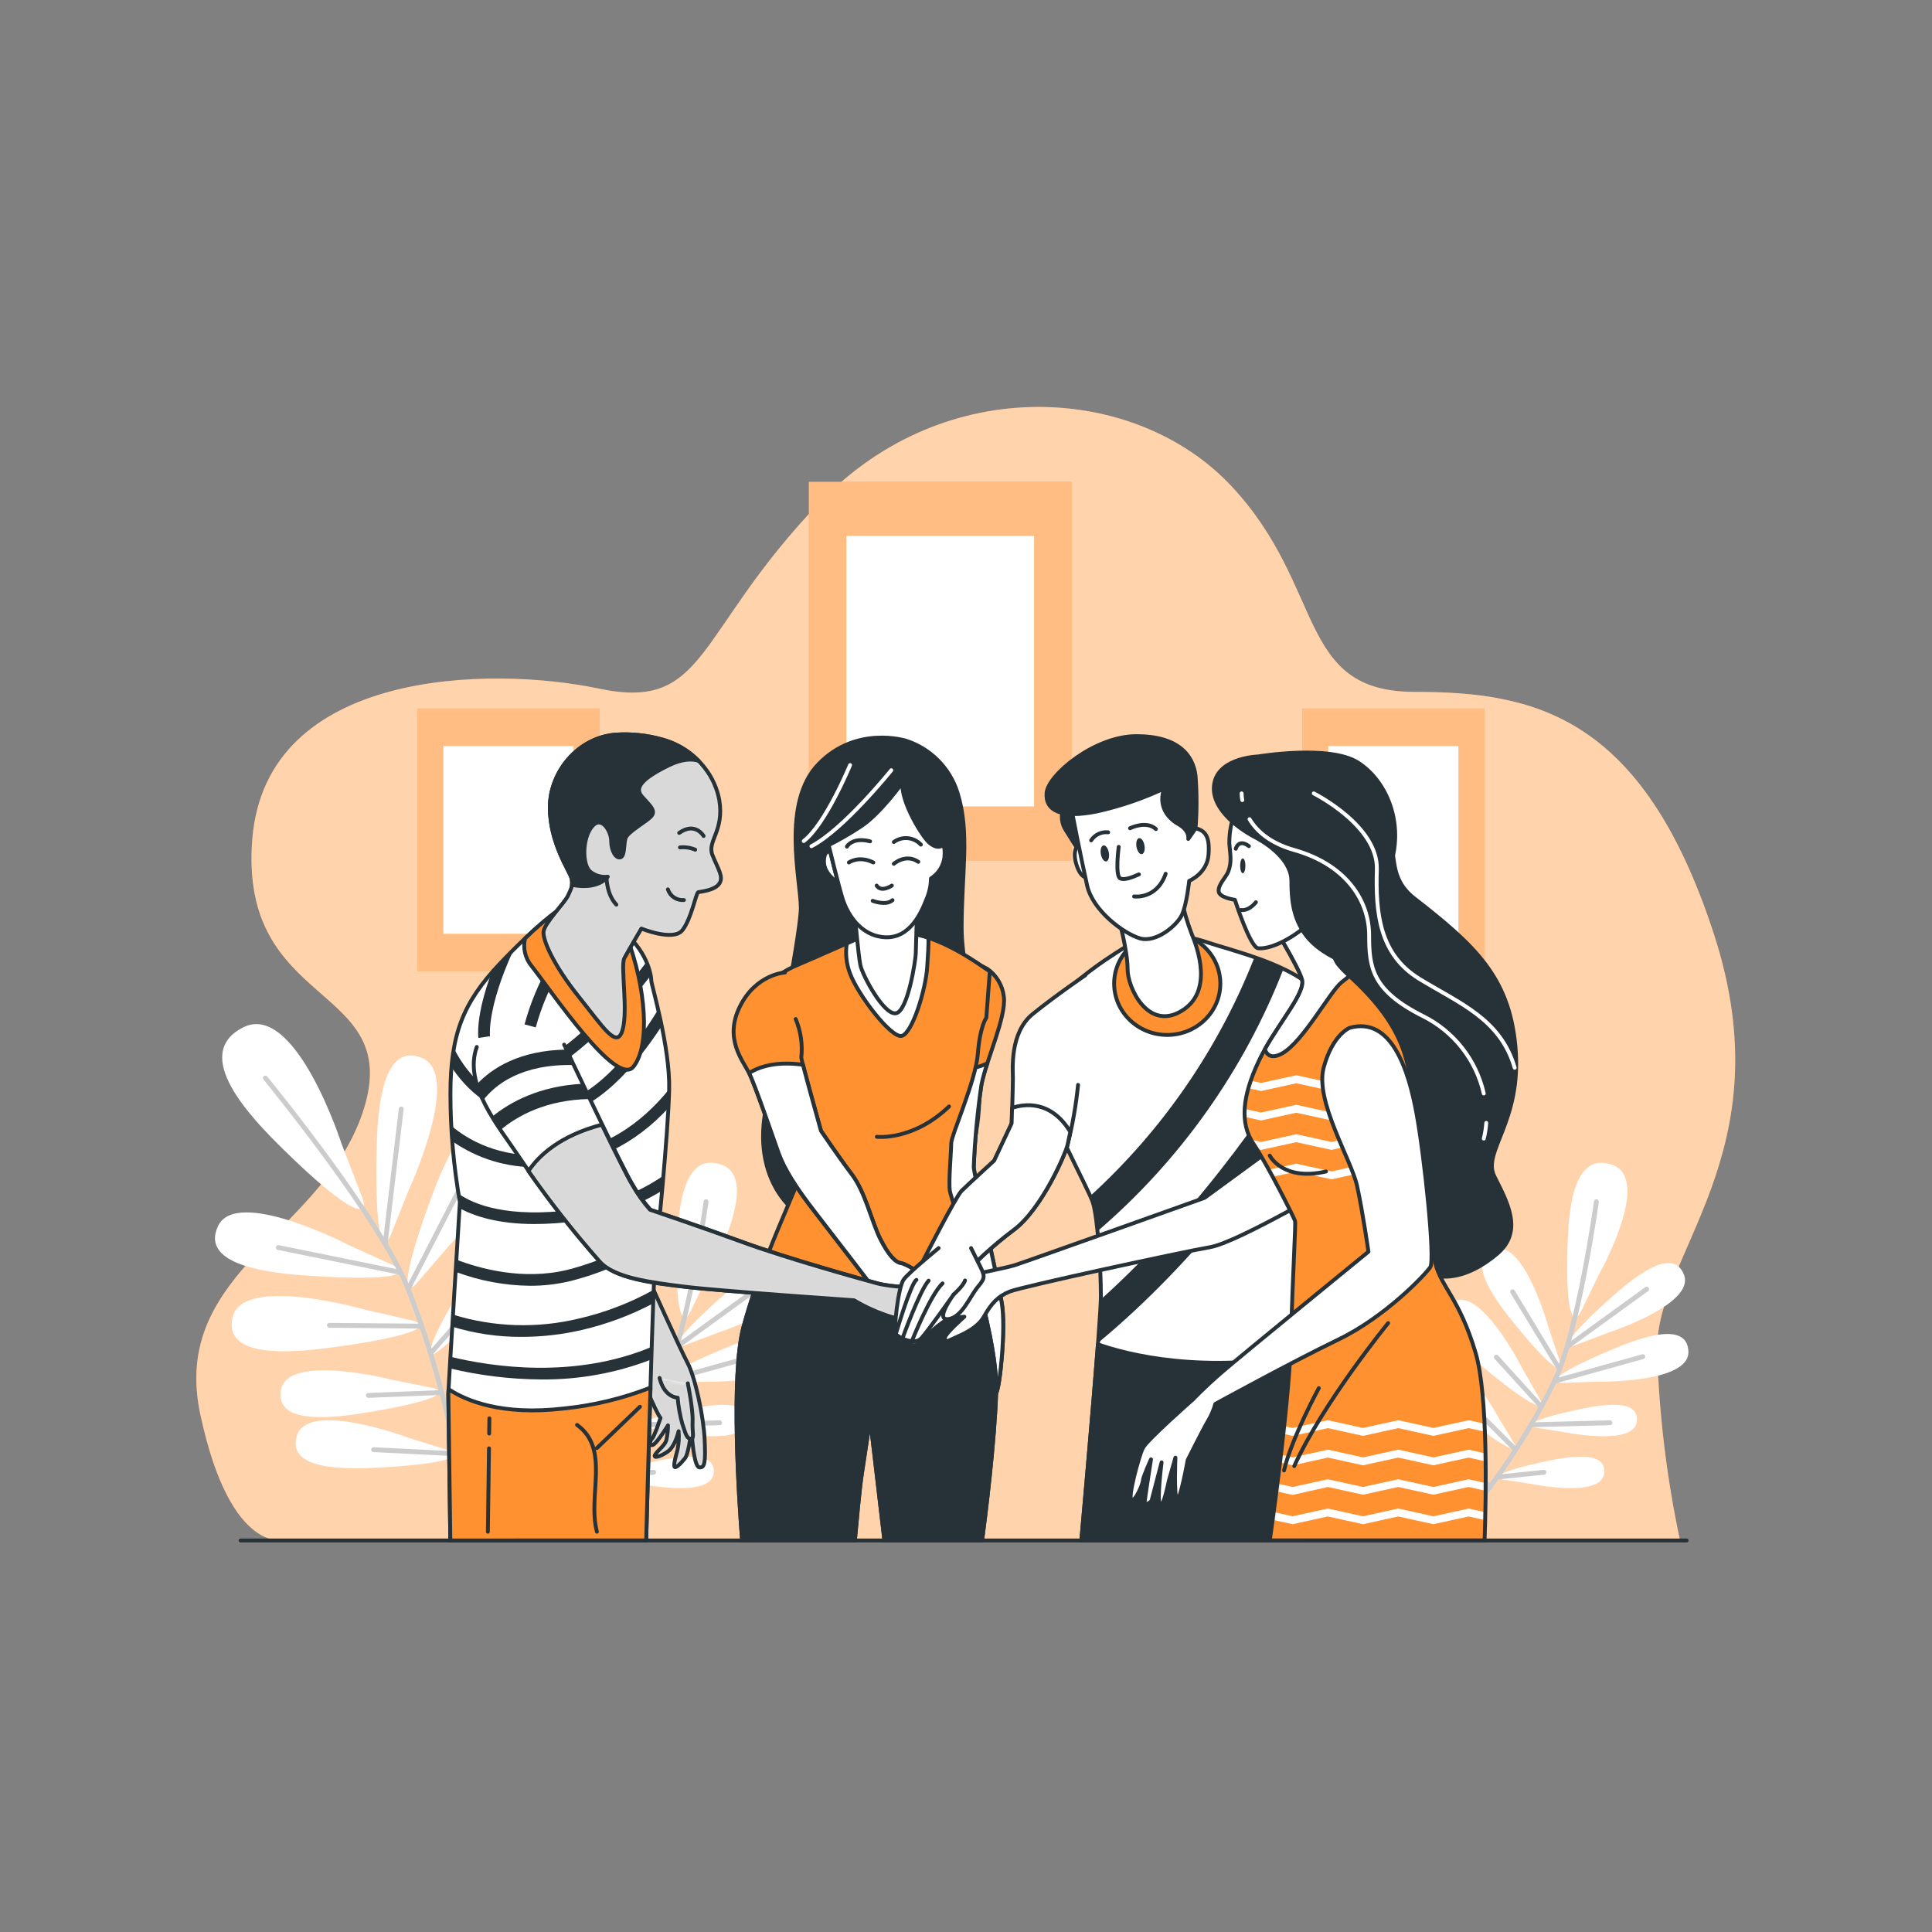 <?xml version="1.0" encoding="UTF-8" standalone="no"?><svg width='500' height='500' viewBox='0 0 500 500' fill='none' xmlns='http://www.w3.org/2000/svg'>
<rect x="0" y="0" width="500" height="500" fill="#808080" stroke="none"/>
<path d='M434.75 398.49H74.07C74.07 398.49 59.73 403.17 51.82 365.93C43.91 328.69 84.62 318.71 94.3 286.55C103.98 254.39 61.75 261.16 65.3 217.15C68.85 173.14 126.88 172.29 155.03 178.22C183.18 184.15 179.66 163.83 212.21 129.97C244.76 96.11 294 99.51 318.62 125.74C343.24 151.97 335.34 179.06 366.13 179.06C396.92 179.06 425.07 184.99 443.54 241.69C462.01 298.39 428.25 324.31 428.86 349.87C429.376 366.219 431.347 382.49 434.75 398.49Z' fill='#FF9130'/>
<path opacity='0.6' d='M434.75 398.49H74.07C74.07 398.49 59.73 403.17 51.82 365.93C43.91 328.69 84.62 318.71 94.3 286.55C103.98 254.39 61.75 261.16 65.3 217.15C68.85 173.14 126.88 172.29 155.03 178.22C183.18 184.15 179.66 163.83 212.21 129.97C244.76 96.11 294 99.51 318.62 125.74C343.24 151.97 335.34 179.06 366.13 179.06C396.92 179.06 425.07 184.99 443.54 241.69C462.01 298.39 428.25 324.31 428.86 349.87C429.376 366.219 431.347 382.49 434.75 398.49Z' fill='white'/>
<path d='M277.33 124.7H209.33V222.7H277.33V124.7Z' fill='#FF9130'/>
<path opacity='0.4' d='M277.33 124.7H209.33V222.7H277.33V124.7Z' fill='white'/>
<path d='M267.62 138.7H219.05V208.7H267.62V138.7Z' fill='white'/>
<path d='M155.18 183.37H108V251.37H155.18V183.37Z' fill='#FF9130'/>
<path opacity='0.4' d='M155.18 183.37H108V251.37H155.18V183.37Z' fill='white'/>
<path d='M148.44 193.08H114.74V241.65H148.44V193.08Z' fill='white'/>
<path d='M384.18 183.37H337V251.37H384.18V183.37Z' fill='#FF9130'/>
<path opacity='0.4' d='M384.18 183.37H337V251.37H384.18V183.37Z' fill='white'/>
<path d='M377.44 193.08H343.74V241.65H377.44V193.08Z' fill='white'/>
<path d='M331.63 319.41C329.63 324.41 327.51 320.41 327.84 299.35C328 289.49 328.69 269.35 339.6 273.78C350.07 278.04 336.27 307.83 336.27 307.83L331.63 319.41ZM346.63 322.41C346.63 322.41 369.36 298.72 360.83 291.29C351.96 283.55 344.76 302.38 341.41 311.66C334.27 331.45 334.93 335.94 338.48 331.85L346.63 322.41ZM351.42 343.67C351.42 343.67 372.23 328.85 366.79 321.93C361.13 314.73 352.9 328.09 348.99 334.69C340.66 348.79 340.52 352.32 343.82 349.69L351.42 343.67ZM357.05 364.87C357.05 364.87 377.87 350.05 372.43 343.13C366.76 335.93 358.53 349.28 354.63 355.89C346.3 369.98 346.15 373.52 349.46 370.89L357.05 364.87ZM320.71 322.25C320.71 322.25 291.58 307.09 286.85 317.36C281.92 328.05 302.01 329.67 311.85 330.27C332.85 331.57 336.98 329.67 332.06 327.41L320.71 322.25ZM324.81 338.93C324.81 338.93 293.25 329.87 290.65 340.88C287.95 352.33 307.96 349.88 317.73 348.56C338.57 345.66 342.23 342.98 336.96 341.74L324.81 338.93ZM332.03 357.13C332.03 357.13 305.14 350.19 303.19 359.56C301.19 369.31 318.04 366.81 326.27 365.43C343.82 362.49 346.86 360.14 342.38 359.22L332.03 357.13ZM336.24 372.13C336.24 372.13 310.24 362.37 307.31 371.48C304.26 380.97 321.31 380.27 329.63 379.77C347.4 378.71 350.63 376.7 346.3 375.3L336.24 372.13ZM318.81 296C318.81 296 306.94 259.1 293.46 265.81C279.46 272.81 295.64 289.42 303.75 297.39C321.04 314.39 326.39 315.57 324.12 309.64L318.81 296Z' fill='white'/>
<path d='M299.1 279C299.1 279 328.92 315.38 336.05 333.59C344.25 354.52 349.83 378.09 350.94 397.59' stroke='#CCCCCC' stroke-width='1.252' stroke-linecap='round' stroke-linejoin='round'/>
<path d='M330.11 321.7L334.26 287.01' stroke='#CCCCCC' stroke-width='1.252' stroke-linecap='round' stroke-linejoin='round'/>
<path d='M336.05 333.58L351.05 304.42' stroke='#CCCCCC' stroke-width='1.252' stroke-linecap='round' stroke-linejoin='round'/>
<path d='M333.86 329.26L302.44 322.86' stroke='#CCCCCC' stroke-width='1.252' stroke-linecap='round' stroke-linejoin='round'/>
<path d='M341.95 350.13L360.42 329.09' stroke='#CCCCCC' stroke-width='1.252' stroke-linecap='round' stroke-linejoin='round'/>
<path d='M339.37 343.2L315.66 342.99' stroke='#CCCCCC' stroke-width='1.252' stroke-linecap='round' stroke-linejoin='round'/>
<path d='M343.94 360.42L325.75 361.13' stroke='#CCCCCC' stroke-width='1.252' stroke-linecap='round' stroke-linejoin='round'/>
<path d='M347.67 371.4L357.41 358.42' stroke='#CCCCCC' stroke-width='1.252' stroke-linecap='round' stroke-linejoin='round'/>
<path d='M348.39 376.23L327.11 375.17' stroke='#CCCCCC' stroke-width='1.252' stroke-linecap='round' stroke-linejoin='round'/>
<path d='M407.65 348.14C403.98 349.52 405.1 346.43 416.45 336.27C421.77 331.5 432.83 321.97 435.83 329.95C438.72 337.62 416.09 344.95 416.09 344.95L407.65 348.14ZM413.42 357.57C413.42 357.57 437.2 358.02 436.96 349.83C436.71 341.31 423.16 346.73 416.58 349.51C402.58 355.44 400.47 358 404.39 357.88L413.42 357.57ZM404.47 370.57C404.47 370.57 422.58 374.36 423.59 368.06C424.59 361.51 413.48 363.7 408.05 364.87C396.46 367.36 394.51 369.02 397.52 369.5L404.47 370.57ZM396 384C396 384 414.12 387.79 415.12 381.49C416.17 374.94 405.02 377.12 399.58 378.29C388 380.78 386 382.44 389 382.92L396 384ZM400.81 343.72C400.81 343.72 394.55 320.77 386.81 323.3C378.7 325.93 387.72 337.42 392.24 342.95C401.87 354.76 404.91 356.02 403.69 352.29L400.81 343.72ZM393.95 354.1C393.95 354.1 383.26 332.86 376.13 336.88C368.7 341.08 379.82 350.54 385.34 355.06C397.13 364.72 400.34 365.35 398.43 361.94L393.95 354.1ZM387.82 366.88C387.82 366.88 378.29 349.17 372.35 352.74C366.17 356.46 375.79 364.2 380.57 367.9C390.76 375.79 393.5 376.25 391.79 373.41L387.82 366.88ZM381.9 376.51C381.9 376.51 374.3 357.88 368.02 360.8C361.48 363.8 370.22 372.56 374.58 376.75C383.88 385.68 386.58 386.43 385.16 383.42L381.9 376.51ZM413.81 329.84C413.81 329.84 427.6 305.39 417.41 301.52C406.81 297.52 405.92 314.29 405.67 322.52C405.13 340.08 407.13 343.52 409.17 339.38L413.81 329.84Z' fill='white'/>
<path d='M413.15 311C413.15 311 408.46 344.74 402.28 357.49C395.18 372.13 384.46 387.72 374.62 397.9' stroke='#CCCCCC' stroke-width='1.252' stroke-linecap='round' stroke-linejoin='round'/>
<path d='M405.68 348.46L426.17 333.62' stroke='#CCCCCC' stroke-width='1.252' stroke-linecap='round' stroke-linejoin='round'/>
<path d='M402.28 357.46L425.16 351.1' stroke='#CCCCCC' stroke-width='1.252' stroke-linecap='round' stroke-linejoin='round'/>
<path d='M403.5 354.17L391.46 334.31' stroke='#CCCCCC' stroke-width='1.252' stroke-linecap='round' stroke-linejoin='round'/>
<path d='M396.38 368.73L416.65 368.21' stroke='#CCCCCC' stroke-width='1.252' stroke-linecap='round' stroke-linejoin='round'/>
<path d='M398.8 363.95L387.25 351.23' stroke='#CCCCCC' stroke-width='1.252' stroke-linecap='round' stroke-linejoin='round'/>
<path d='M391.88 374.84L382.56 365.52' stroke='#CCCCCC' stroke-width='1.252' stroke-linecap='round' stroke-linejoin='round'/>
<path d='M387.87 382.23L399.57 381.03' stroke='#CCCCCC' stroke-width='1.252' stroke-linecap='round' stroke-linejoin='round'/>
<path d='M385.65 384.98L375.76 373.15' stroke='#CCCCCC' stroke-width='1.252' stroke-linecap='round' stroke-linejoin='round'/>
<path d='M101.21 319.41C99.21 324.41 97.09 320.41 97.42 299.35C97.58 289.49 98.27 269.35 109.18 273.78C119.66 278.04 105.85 307.83 105.85 307.83L101.21 319.41ZM116.21 322.41C116.21 322.41 138.94 298.72 130.42 291.29C121.54 283.55 114.34 302.38 110.99 311.66C103.85 331.45 104.51 335.94 108.06 331.85L116.21 322.41ZM121 343.65C121 343.65 141.82 328.83 136.37 321.91C130.71 314.71 122.48 328.07 118.57 334.67C110.24 348.77 110.1 352.3 113.41 349.67L121 343.65ZM126.64 364.85C126.64 364.85 147.43 350 142 343.11C136.33 335.91 128.1 349.26 124.2 355.87C115.87 369.96 115.72 373.5 119.03 370.87L126.64 364.85ZM90.27 322.23C90.27 322.23 61.15 307.07 56.41 317.34C51.48 328.03 71.57 329.65 81.41 330.25C102.41 331.55 106.53 329.65 101.61 327.39L90.27 322.23ZM94.37 338.91C94.37 338.91 62.82 329.85 60.21 340.86C57.51 352.31 77.52 349.86 87.29 348.54C108.13 345.64 111.8 342.96 106.53 341.72L94.37 338.91ZM101.59 357.11C101.59 357.11 74.7 350.17 72.75 359.54C70.75 369.29 87.6 366.79 95.83 365.41C113.38 362.47 116.42 360.12 111.94 359.2L101.59 357.11ZM105.8 372.11C105.8 372.11 79.8 362.35 76.87 371.46C73.82 380.95 90.87 380.25 99.19 379.75C116.96 378.69 120.19 376.68 115.87 375.28L105.8 372.11ZM88.39 296C88.39 296 76.52 259.14 63 265.85C49 272.85 65.18 289.46 73.29 297.43C90.59 314.43 95.94 315.61 93.66 309.68L88.39 296Z' fill='white'/>
<path d='M68.68 279C68.68 279 98.5 315.38 105.63 333.59C113.83 354.52 119.41 378.09 120.52 397.59' stroke='#CCCCCC' stroke-width='1.252' stroke-linecap='round' stroke-linejoin='round'/>
<path d='M99.7 321.7L103.84 287.01' stroke='#CCCCCC' stroke-width='1.252' stroke-linecap='round' stroke-linejoin='round'/>
<path d='M105.63 333.58L120.63 304.42' stroke='#CCCCCC' stroke-width='1.252' stroke-linecap='round' stroke-linejoin='round'/>
<path d='M103.44 329.26L72.03 322.86' stroke='#CCCCCC' stroke-width='1.252' stroke-linecap='round' stroke-linejoin='round'/>
<path d='M111.53 350.13L130 329.09' stroke='#CCCCCC' stroke-width='1.252' stroke-linecap='round' stroke-linejoin='round'/>
<path d='M108.95 343.2L85.24 342.99' stroke='#CCCCCC' stroke-width='1.252' stroke-linecap='round' stroke-linejoin='round'/>
<path d='M113.52 360.42L95.33 361.13' stroke='#CCCCCC' stroke-width='1.252' stroke-linecap='round' stroke-linejoin='round'/>
<path d='M117.26 371.4L127 358.42' stroke='#CCCCCC' stroke-width='1.252' stroke-linecap='round' stroke-linejoin='round'/>
<path d='M117.97 376.23L96.69 375.17' stroke='#CCCCCC' stroke-width='1.252' stroke-linecap='round' stroke-linejoin='round'/>
<path d='M177.23 348.14C173.56 349.52 174.68 346.43 186.03 336.27C191.36 331.5 202.41 321.97 205.41 329.95C208.3 337.62 185.67 344.95 185.67 344.95L177.23 348.14ZM183 357.57C183 357.57 206.78 358.02 206.54 349.83C206.29 341.31 192.74 346.73 186.16 349.51C172.16 355.44 170.05 358 173.97 357.88L183 357.57ZM174.05 370.57C174.05 370.57 192.16 374.36 193.17 368.06C194.17 361.51 183.06 363.7 177.63 364.87C166 367.36 164.09 369 167.1 369.5L174.05 370.57ZM165.54 384C165.54 384 183.66 387.79 184.66 381.49C185.71 374.94 174.56 377.12 169.13 378.29C157.53 380.79 155.58 382.45 158.6 382.93L165.54 384ZM170.35 343.72C170.35 343.72 164.1 320.77 156.35 323.3C148.24 325.93 157.25 337.42 161.77 342.95C171.4 354.76 174.44 356.02 173.22 352.29L170.35 343.72ZM163.49 354.1C163.49 354.1 152.8 332.86 145.67 336.88C138.24 341.08 149.36 350.54 154.89 355.06C166.68 364.72 169.89 365.35 167.97 361.94L163.49 354.1ZM157.36 366.88C157.36 366.88 147.83 349.17 141.89 352.74C135.71 356.46 145.33 364.2 150.11 367.9C160.3 375.79 163.05 376.25 161.33 373.41L157.36 366.88ZM151.44 376.51C151.44 376.51 143.85 357.88 137.56 360.8C131.02 363.8 139.77 372.56 144.12 376.75C153.42 385.68 156.12 386.43 154.7 383.42L151.44 376.51ZM183.35 329.84C183.35 329.84 197.15 305.39 186.96 301.52C176.35 297.52 175.47 314.29 175.21 322.52C174.68 340.08 176.67 343.52 178.71 339.38L183.35 329.84Z' fill='white'/>
<path d='M182.73 311C182.73 311 178.04 344.74 171.86 357.49C164.76 372.13 154.04 387.72 144.2 397.9' stroke='#CCCCCC' stroke-width='1.252' stroke-linecap='round' stroke-linejoin='round'/>
<path d='M175.26 348.46L195.75 333.62' stroke='#CCCCCC' stroke-width='1.252' stroke-linecap='round' stroke-linejoin='round'/>
<path d='M171.86 357.46L194.74 351.1' stroke='#CCCCCC' stroke-width='1.252' stroke-linecap='round' stroke-linejoin='round'/>
<path d='M173.08 354.17L161.04 334.31' stroke='#CCCCCC' stroke-width='1.252' stroke-linecap='round' stroke-linejoin='round'/>
<path d='M165.96 368.73L186.23 368.21' stroke='#CCCCCC' stroke-width='1.252' stroke-linecap='round' stroke-linejoin='round'/>
<path d='M168.38 363.95L156.83 351.23' stroke='#CCCCCC' stroke-width='1.252' stroke-linecap='round' stroke-linejoin='round'/>
<path d='M161.46 374.84L152.14 365.52' stroke='#CCCCCC' stroke-width='1.252' stroke-linecap='round' stroke-linejoin='round'/>
<path d='M157.45 382.23L169.15 381.03' stroke='#CCCCCC' stroke-width='1.252' stroke-linecap='round' stroke-linejoin='round'/>
<path d='M155.24 384.98L145.34 373.15' stroke='#CCCCCC' stroke-width='1.252' stroke-linecap='round' stroke-linejoin='round'/>
<path d='M234.47 191.7C234.47 191.7 221.67 187.62 211.88 197.7C202.09 207.78 207.25 227.91 207.25 234.98C207.25 242.05 198.25 286.98 198.25 286.98C198.25 286.98 193.89 303.31 205.87 313.66C217.85 324.01 239.99 323.11 249.44 303.19C258.89 283.27 248.87 254.87 248.87 240.19C248.87 225.51 251.05 215.7 247.78 205.09C246.787 201.96 245.062 199.112 242.747 196.783C240.432 194.454 237.594 192.712 234.47 191.7Z' fill='#263238' stroke='#263238' stroke-linecap='round' stroke-linejoin='round'/>
<path d='M230.67 199.33C230.67 199.33 218.33 214.67 210 219' stroke='white' stroke-linecap='round' stroke-linejoin='round'/>
<path d='M220 198C220 198 213.67 213.33 208 217.67' stroke='white' stroke-linecap='round' stroke-linejoin='round'/>
<path d='M255.51 250.73C256.692 251.559 257.685 252.629 258.423 253.87C259.161 255.112 259.627 256.495 259.79 257.93C260.52 263.03 255.08 274.82 253.99 280.65C252.96 287.728 252.296 294.854 252 302C252 303.82 258.2 330.78 259.29 337.34C260.38 343.9 258.74 359.34 257.83 360.47C256.92 361.6 254.37 356.28 254.19 352.82C254.01 349.36 247.27 322.76 244.72 314.75C242.17 306.74 242.89 296.17 242.89 296.17C242.89 296.17 246.36 271.94 246.36 262.65C246.36 253.36 246.64 246.41 246.64 246.41L255.51 250.73Z' fill='#FF9130' stroke='#263238' stroke-linecap='round' stroke-linejoin='round'/>
<path d='M257.81 360.43C258.72 359.34 260.36 343.85 259.27 337.3C258.18 330.75 252 303.78 252 302C252.3 294.867 252.968 287.754 254 280.69C254.4 278.82 254.914 276.977 255.54 275.17C253.397 276.202 251.048 276.735 248.67 276.73C247.4 276.73 246.16 277.9 244.97 279.89C243.97 288.35 242.88 296.17 242.88 296.17C242.88 296.17 242.16 306.73 244.71 314.75C247.26 322.77 254 349.36 254.18 352.82C254.36 356.28 256.9 361.52 257.81 360.43Z' fill='white' stroke='#263238' stroke-linecap='round' stroke-linejoin='round'/>
<path d='M221.24 398.68C221.64 394.2 222.48 385.08 223.02 381.56C223.75 376.83 225.2 367.17 225.2 367.17L228.89 398.68H254.17C255.08 391.81 257.37 373.39 257.81 360.43C258.36 344.22 246.15 310.7 245.81 308.15C245.47 305.6 246.17 298.15 246.17 295.95C246.17 293.75 252.53 279.79 253.07 272.68C253.61 265.57 255.26 263.39 255.26 263.39L256.17 251.39C255.62 251.21 247.45 244.78 239.25 242.39C234.263 240.975 228.998 240.851 223.95 242.03C223.95 242.03 212.11 247.31 206.1 249.86C200.09 252.41 195.15 257.33 195 263.7C194.85 270.07 206.65 297.22 207.75 299.23C208.85 301.24 205.38 308.33 203.92 311.98C202.46 315.63 196.45 328.74 192.45 343.31C189.02 355.75 191.31 389.18 192.06 398.68H221.24Z' fill='#FF9130' stroke='#263238' stroke-linecap='round' stroke-linejoin='round'/>
<path d='M226.92 294.2C226.92 294.2 236.26 295.32 245.61 286.35' stroke='#263238' stroke-linecap='round' stroke-linejoin='round'/>
<path d='M233.4 268.08C236.13 267.35 239.6 256.08 239.96 250.23C240.16 246.96 240.36 244.52 240.27 242.72C239.93 242.61 239.58 242.49 239.27 242.39C234.283 240.975 229.018 240.851 223.97 242.03L219.15 244.17C218.747 246.76 219.027 249.41 219.96 251.86C221.93 257.33 230.67 268.81 233.4 268.08Z' fill='white' stroke='#263238' stroke-linecap='round' stroke-linejoin='round'/>
<path d='M221.2 236.44C221.2 236.44 222.12 247.17 222.67 249.8C223.22 252.43 228.75 262.8 231.88 262.23C235.01 261.66 237 248.11 237 246.79C237 245.47 237.37 234.79 237.37 234.79C237.37 234.79 230.78 240.2 221.2 236.44Z' fill='white' stroke='#263238' stroke-linecap='round' stroke-linejoin='round'/>
<path d='M203.16 251.68C203.16 251.68 195.7 252.05 191.51 260.43C187.32 268.81 192.23 274.43 193.87 277.73C195.51 281.03 200.07 294.49 201.52 298.5C202.97 302.51 205.9 307.24 211 313.8C216.1 320.36 226.84 334.38 226.84 334.38L229.76 339.48C229.76 339.48 234.68 345.13 235.22 345.31C235.76 345.49 239.05 349.68 240.32 347.13C241.59 344.58 240.32 335.48 240.32 335.48C240.32 335.48 242.32 339.48 243.06 338.57C243.8 337.66 242.87 335.66 242.15 333.47C241.43 331.28 234.69 327.1 233.22 326.91C231.75 326.72 229.94 324.91 227.76 320.54C225.58 316.17 223.93 308.54 220.47 303.96C217.01 299.38 212.47 292.67 212.47 292.67C212.47 292.67 207.37 274.45 207.37 273.72C207.743 270.318 207.244 266.876 205.92 263.72' fill='#FF9130'/>
<path d='M203.16 251.68C203.16 251.68 195.7 252.05 191.51 260.43C187.32 268.81 192.23 274.43 193.87 277.73C195.51 281.03 200.07 294.49 201.52 298.5C202.97 302.51 205.9 307.24 211 313.8C216.1 320.36 226.84 334.38 226.84 334.38L229.76 339.48C229.76 339.48 234.68 345.13 235.22 345.31C235.76 345.49 239.05 349.68 240.32 347.13C241.59 344.58 240.32 335.48 240.32 335.48C240.32 335.48 242.32 339.48 243.06 338.57C243.8 337.66 242.87 335.66 242.15 333.47C241.43 331.28 234.69 327.1 233.22 326.91C231.75 326.72 229.94 324.91 227.76 320.54C225.58 316.17 223.93 308.54 220.47 303.96C217.01 299.38 212.47 292.67 212.47 292.67C212.47 292.67 207.37 274.45 207.37 273.72C207.743 270.318 207.244 266.876 205.92 263.72' stroke='#263238' stroke-linecap='round' stroke-linejoin='round'/>
<path d='M233.22 326.91C231.76 326.73 229.94 324.91 227.76 320.54C225.58 316.17 223.93 308.54 220.47 303.96C217.01 299.38 212.47 292.67 212.47 292.67C212.47 292.67 209.02 280.33 207.8 275.56C201.1 274.62 196.68 275.97 193.87 277.69C195.51 280.97 200.07 294.45 201.52 298.46C202.97 302.47 205.9 307.2 211 313.76C216.1 320.32 226.84 334.34 226.84 334.34L229.76 339.44C229.76 339.44 234.68 345.09 235.22 345.27C235.76 345.45 239.05 349.64 240.32 347.09C241.59 344.54 240.32 335.44 240.32 335.44C240.32 335.44 242.32 339.44 243.06 338.53C243.8 337.62 242.87 335.62 242.15 333.43C241.43 331.24 234.69 327.1 233.22 326.91Z' fill='white' stroke='#263238' stroke-linecap='round' stroke-linejoin='round'/>
<path d='M221.24 398.68C221.64 394.2 222.48 385.08 223.02 381.56C223.75 376.83 225.2 367.17 225.2 367.17L228.89 398.68H254.17C255.08 391.81 257.37 373.39 257.81 360.43C258.04 353.68 256.05 343.92 253.63 334.65C232.26 339.33 208.03 335.94 195.45 333.5C194.39 336.63 193.35 339.92 192.45 343.31C189.02 355.75 191.31 389.18 192.06 398.68H221.24Z' fill='#263238' stroke='#263238' stroke-linecap='round' stroke-linejoin='round'/>
<path d='M214.87 220.46C214.87 220.46 213.24 219.73 213.24 223C213.24 226.27 216.87 228.44 216.87 228.44L214.87 220.46Z' fill='white' stroke='#263238' stroke-linecap='round' stroke-linejoin='round'/>
<path d='M233.58 202.5C233.58 202.5 227.76 210.7 222.65 213.98C220.014 215.713 217.279 217.293 214.46 218.71C214.46 218.71 217.01 229.28 218.1 232.71C219.19 236.14 222.46 242.2 229.02 242.56C235.58 242.92 238.5 235.99 239.78 232.71C240.509 231.015 240.899 229.194 240.93 227.35C241.85 226.768 242.636 225.996 243.232 225.085C243.829 224.174 244.224 223.146 244.39 222.07C244.75 218.61 243.84 218.79 243.84 218.79C243.84 218.79 242.84 219.92 240.67 218.22C238.91 216.91 233 207.42 233.58 202.5Z' fill='white' stroke='#263238' stroke-linecap='round' stroke-linejoin='round'/>
<path d='M219.69 223.21C219.69 223.21 222.26 221.33 226.02 223.21' stroke='#263238' stroke-linecap='round' stroke-linejoin='round'/>
<path d='M231.32 223.55C231.32 223.55 234.4 220.81 237.65 223.04' stroke='#263238' stroke-linecap='round' stroke-linejoin='round'/>
<path d='M219.18 219.1C219.18 219.1 220.55 216.54 225.18 217.74' stroke='#263238' stroke-linecap='round' stroke-linejoin='round'/>
<path d='M231.32 217.91C232.367 217.146 233.659 216.793 234.949 216.918C236.24 217.044 237.439 217.639 238.32 218.59' stroke='#263238' stroke-linecap='round' stroke-linejoin='round'/>
<path d='M230.81 229.19C230.81 229.19 228.07 231.07 226.88 229.19' stroke='#263238' stroke-linecap='round' stroke-linejoin='round'/>
<path d='M225.85 233.13C225.85 233.13 229.27 234.49 230.98 232.96' stroke='#263238' stroke-linecap='round' stroke-linejoin='round'/>
<path d='M168.05 331.43C168.05 331.43 176.05 349.19 177.96 352.77C179.87 356.35 182.09 366.54 182.36 372.59C182.63 378.64 182.36 379.89 180.99 379.75C179.62 379.61 179.06 372.04 179.06 370.8V368.88C179.06 368.88 178.37 376.03 177.27 377.41C176.17 378.79 174.65 380.3 174.52 379.48C174.39 378.66 174.79 377.27 175.34 375.21C175.672 373.626 175.767 372.002 175.62 370.39C175.62 370.39 174.79 374.24 172.87 375.62C170.95 377 168.87 377.55 169.56 376.45C170.25 375.35 172.04 374.11 172.45 372.73C172.734 371.467 172.874 370.175 172.87 368.88C172.87 368.88 170.25 373.14 169.15 373.83C168.05 374.52 168.05 373.01 168.74 372.32C169.43 371.63 170.94 366.95 170.94 366.95C170.94 366.95 170.52 366.67 168.6 362.41C166.68 358.15 165.6 350.7 165.02 347.81C164.44 344.92 163.37 341.07 163.37 341.07L152.77 323.31C152.77 323.31 151.94 319.04 155.93 318.31C159.92 317.58 168.05 331.43 168.05 331.43Z' fill='white'/>
<mask id='mask0_1_2778' style='mask-type:luminance' maskUnits='userSpaceOnUse' x='152' y='318' width='31' height='62'>
<path d='M168.05 331.43C168.05 331.43 176.05 349.19 177.96 352.77C179.87 356.35 182.09 366.54 182.36 372.59C182.63 378.64 182.36 379.89 180.99 379.75C179.62 379.61 179.06 372.04 179.06 370.8V368.88C179.06 368.88 178.37 376.03 177.27 377.41C176.17 378.79 174.65 380.3 174.52 379.48C174.39 378.66 174.79 377.27 175.34 375.21C175.672 373.626 175.767 372.002 175.62 370.39C175.62 370.39 174.79 374.24 172.87 375.62C170.95 377 168.87 377.55 169.56 376.45C170.25 375.35 172.04 374.11 172.45 372.73C172.734 371.467 172.874 370.175 172.87 368.88C172.87 368.88 170.25 373.14 169.15 373.83C168.05 374.52 168.05 373.01 168.74 372.32C169.43 371.63 170.94 366.95 170.94 366.95C170.94 366.95 170.52 366.67 168.6 362.41C166.68 358.15 165.6 350.7 165.02 347.81C164.44 344.92 163.37 341.07 163.37 341.07L152.77 323.31C152.77 323.31 151.94 319.04 155.93 318.31C159.92 317.58 168.05 331.43 168.05 331.43Z' fill='white'/>
</mask>
<g mask='url(#mask0_1_2778)'>
<path opacity='0.15' d='M168.05 331.43C168.05 331.43 176.05 349.19 177.96 352.77C179.87 356.35 182.09 366.54 182.36 372.59C182.63 378.64 182.36 379.89 180.99 379.75C179.62 379.61 179.06 372.04 179.06 370.8V368.88C179.06 368.88 178.37 376.03 177.27 377.41C176.17 378.79 174.65 380.3 174.52 379.48C174.39 378.66 174.79 377.27 175.34 375.21C175.672 373.626 175.767 372.002 175.62 370.39C175.62 370.39 174.79 374.24 172.87 375.62C170.95 377 168.87 377.55 169.56 376.45C170.25 375.35 172.04 374.11 172.45 372.73C172.734 371.467 172.874 370.175 172.87 368.88C172.87 368.88 170.25 373.14 169.15 373.83C168.05 374.52 168.05 373.01 168.74 372.32C169.43 371.63 170.94 366.95 170.94 366.95C170.94 366.95 170.52 366.67 168.6 362.41C166.68 358.15 165.6 350.7 165.02 347.81C164.44 344.92 163.37 341.07 163.37 341.07L152.77 323.31C152.77 323.31 151.94 319.04 155.93 318.31C159.92 317.58 168.05 331.43 168.05 331.43Z' fill='black'/>
</g>
<path d='M168.05 331.43C168.05 331.43 176.05 349.19 177.96 352.77C179.87 356.35 182.09 366.54 182.36 372.59C182.63 378.64 182.36 379.89 180.99 379.75C179.62 379.61 179.06 372.04 179.06 370.8V368.88C179.06 368.88 178.37 376.03 177.27 377.41C176.17 378.79 174.65 380.3 174.52 379.48C174.39 378.66 174.79 377.27 175.34 375.21C175.672 373.626 175.767 372.002 175.62 370.39C175.62 370.39 174.79 374.24 172.87 375.62C170.95 377 168.87 377.55 169.56 376.45C170.25 375.35 172.04 374.11 172.45 372.73C172.734 371.467 172.874 370.175 172.87 368.88C172.87 368.88 170.25 373.14 169.15 373.83C168.05 374.52 168.05 373.01 168.74 372.32C169.43 371.63 170.94 366.95 170.94 366.95C170.94 366.95 170.52 366.67 168.6 362.41C166.68 358.15 165.6 350.7 165.02 347.81C164.44 344.92 163.37 341.07 163.37 341.07L152.77 323.31C152.77 323.31 151.94 319.04 155.93 318.31C159.92 317.58 168.05 331.43 168.05 331.43Z' stroke='#263238' stroke-linecap='round' stroke-linejoin='round'/>
<path d='M178 358C178 358 179.38 364.75 179.24 367.77C179.1 370.79 179.79 372.32 178.82 372.32C177.85 372.32 177.59 371.63 176.62 368.6C175.981 366.353 175.566 364.049 175.38 361.72C175.38 361.72 171.94 361.72 170.7 356.62' fill='white'/>
<mask id='mask1_1_2778' style='mask-type:luminance' maskUnits='userSpaceOnUse' x='170' y='356' width='10' height='17'>
<path d='M178 358C178 358 179.38 364.75 179.24 367.77C179.1 370.79 179.79 372.32 178.82 372.32C177.85 372.32 177.59 371.63 176.62 368.6C175.981 366.353 175.566 364.049 175.38 361.72C175.38 361.72 171.94 361.72 170.7 356.62' fill='white'/>
</mask>
<g mask='url(#mask1_1_2778)'>
<path opacity='0.15' d='M178 358C178 358 179.38 364.75 179.24 367.77C179.1 370.79 179.79 372.32 178.82 372.32C177.85 372.32 177.59 371.63 176.62 368.6C175.981 366.353 175.566 364.049 175.38 361.72C175.38 361.72 171.94 361.72 170.7 356.62' fill='black'/>
</g>
<path d='M178 358C178 358 179.38 364.75 179.24 367.77C179.1 370.79 179.79 372.32 178.82 372.32C177.85 372.32 177.59 371.63 176.62 368.6C175.981 366.353 175.566 364.049 175.38 361.72C175.38 361.72 171.94 361.72 170.7 356.62' stroke='#263238' stroke-linecap='round' stroke-linejoin='round'/>
<path d='M116.55 398.68H167.23C167.48 389.2 169.14 327.28 169.64 324.51C170.19 321.51 172.91 293.21 173.18 282.06C173.45 270.91 168.55 254.84 168.55 253.75C168.55 252.66 167.74 245.86 160.12 240.14C152.5 234.42 146.51 234.43 144.88 235.24C144.88 235.24 138.88 239.33 129.36 249.4C119.84 259.47 116.57 267.63 116.57 283.14C116.577 292.526 117.397 301.895 119.02 311.14C119.02 311.14 116.02 359.58 116.02 360.67C116.02 361.76 116.46 392.21 116.55 398.68Z' fill='white' stroke='#263238' stroke-linecap='round' stroke-linejoin='round'/>
<path d='M139.55 289.18C140.626 289.178 141.701 289.118 142.77 289C154.43 287.73 164.57 275.81 171.26 265.51C170.95 264.02 170.64 262.59 170.33 261.28C164.02 271.57 153.82 284.78 142.45 286.02C126.62 287.74 119.45 275.27 117.45 271.24C117.17 272.78 116.96 274.4 116.82 276.11C120.36 281.47 127.51 289.18 139.55 289.18Z' fill='#263238'/>
<path d='M135.75 265.12L138.65 265.89C141.639 255.006 147.513 245.132 155.65 237.31C154.681 236.799 153.679 236.355 152.65 235.98C144.554 244.039 138.725 254.09 135.75 265.12Z' fill='#263238'/>
<path d='M138.6 279.47C139.28 279.12 153.45 271.74 168.41 252.47C168.178 251.262 167.809 250.084 167.31 248.96C152.25 268.96 137.4 276.7 137.24 276.78L138.6 279.47Z' fill='#263238'/>
<path d='M123.81 268.62L126.81 268.17C126.81 268.09 125.94 261 132.92 245.78C131.8 246.89 130.63 248.09 129.39 249.4C128.59 250.24 127.85 251.07 127.14 251.9C123.05 263 123.77 268.32 123.81 268.62Z' fill='#263238'/>
<path d='M148.55 313.07C131.31 315.31 122.55 311.69 118.63 308.91C118.86 310.37 119.02 311.18 119.02 311.18C119.02 311.18 119.02 311.71 118.93 312.67C122.77 314.78 128.93 316.78 138.36 316.78C141.899 316.765 145.433 316.521 148.94 316.05C156.887 315.028 164.526 312.328 171.35 308.13C171.47 306.87 171.58 305.58 171.69 304.27C164.772 308.975 156.846 311.99 148.55 313.07Z' fill='#263238'/>
<path d='M147.66 331.53C155.585 329.514 163.13 326.225 170 321.79C170.12 320.71 170.26 319.39 170.42 317.88C163.283 322.806 155.336 326.439 146.94 328.61C135.33 331.46 124.06 328.28 118.11 325.99C118.05 326.99 117.98 328.07 117.92 329.15C124.087 331.468 130.612 332.69 137.2 332.76C140.723 332.767 144.235 332.354 147.66 331.53Z' fill='#263238'/>
<path d='M116.58 351.13C116.51 352.21 116.45 353.23 116.4 354.13C124.131 355.986 132.049 356.949 140 357C149.776 357.106 159.482 355.348 168.6 351.82C168.6 350.72 168.67 349.62 168.7 348.55C148.62 357 127.14 353.7 116.58 351.13Z' fill='#263238'/>
<path d='M149.85 341.23C139.088 343.839 127.822 343.493 117.24 340.23C117.18 341.28 117.11 342.32 117.05 343.35C122.882 345.133 128.951 346.02 135.05 345.98C140.271 345.974 145.474 345.377 150.56 344.2C157.005 342.707 163.229 340.388 169.08 337.3C169.08 336.06 169.17 334.88 169.21 333.78C163.14 337.162 156.622 339.67 149.85 341.23Z' fill='#263238'/>
<path d='M141.45 299C129.15 299.62 121.2 295.08 116.79 291.34C116.86 292.72 116.95 294.06 117.05 295.34C123.526 299.873 131.277 302.226 139.18 302.06C139.97 302.06 140.78 302.06 141.6 302C153.67 301.39 164.35 296.11 172.98 286.75C173.08 285 173.15 283.4 173.18 282.07V281.87C166.13 290.62 155.9 298.26 141.45 299Z' fill='#263238'/>
<path d='M161.88 241.6C161.33 241.11 160.76 240.6 160.12 240.14C152.5 234.43 146.51 234.43 144.88 235.24C141.704 237.564 138.696 240.111 135.88 242.86C135.594 244.087 135.593 245.363 135.877 246.591C136.162 247.818 136.724 248.964 137.52 249.94C142.69 256.47 159.52 281.51 163.92 276.07C168.32 270.63 167.18 255.66 162.28 242.59C162.16 242.25 162 241.92 161.88 241.6Z' fill='#FF9130' stroke='#263238' stroke-linecap='round' stroke-linejoin='round'/>
<path d='M146 270.35C146 270.35 160.7 301.65 163.69 306.55C165.008 308.878 166.559 311.066 168.32 313.08C168.32 313.08 181.32 317.45 192.47 321.54C203.62 325.63 223 331 227.07 332.13C231.14 333.26 237.95 333.22 239.07 333.22C240.19 333.22 253.22 336.22 254.07 336.76C254.92 337.3 253.8 338.39 251.89 338.94C249.98 339.49 243.73 340.02 240.73 341.11C237.73 342.2 235.29 341.93 230.94 340.84C227.512 339.786 224.222 338.325 221.14 336.49C221.14 336.49 185.43 334 177 333C168.57 332 159 330.82 155.23 326.47C147.664 317.929 140.682 308.889 134.33 299.41C129.21 291.67 119.84 280.8 123.39 270.95' fill='white'/>
<path d='M146 270.35C146 270.35 160.7 301.65 163.69 306.55C165.008 308.878 166.559 311.066 168.32 313.08C168.32 313.08 181.32 317.45 192.47 321.54C203.62 325.63 223 331 227.07 332.13C231.14 333.26 237.95 333.22 239.07 333.22C240.19 333.22 253.22 336.22 254.07 336.76C254.92 337.3 253.8 338.39 251.89 338.94C249.98 339.49 243.73 340.02 240.73 341.11C237.73 342.2 235.29 341.93 230.94 340.84C227.512 339.786 224.222 338.325 221.14 336.49C221.14 336.49 185.43 334 177 333C168.57 332 159 330.82 155.23 326.47C147.664 317.929 140.682 308.889 134.33 299.41C129.21 291.67 119.84 280.8 123.39 270.95' stroke='#263238' stroke-linecap='round' stroke-linejoin='round'/>
<path d='M239 333.22C237.91 333.22 231.11 333.22 227 332.13C222.89 331.04 203.51 325.62 192.36 321.54C181.21 317.46 168.21 313.08 168.21 313.08C166.449 311.066 164.898 308.878 163.58 306.55C162.35 304.55 159.13 298.02 155.76 291.07C144.91 293.91 139.45 299.07 136.76 303.07C142.443 311.199 148.583 318.998 155.15 326.43C158.96 330.78 168.48 331.87 176.92 332.96C185.36 334.05 221.01 336.5 221.01 336.5C224.092 338.335 227.382 339.796 230.81 340.85C235.16 341.94 237.61 342.21 240.6 341.12C243.59 340.03 249.86 339.49 251.76 338.95C253.66 338.41 254.76 337.31 253.94 336.77C253.12 336.23 240.13 333.22 239 333.22Z' fill='white'/>
<mask id='mask2_1_2778' style='mask-type:luminance' maskUnits='userSpaceOnUse' x='136' y='291' width='119' height='51'>
<path d='M239 333.22C237.91 333.22 231.11 333.22 227 332.13C222.89 331.04 203.51 325.62 192.36 321.54C181.21 317.46 168.21 313.08 168.21 313.08C166.449 311.066 164.898 308.878 163.58 306.55C162.35 304.55 159.13 298.02 155.76 291.07C144.91 293.91 139.45 299.07 136.76 303.07C142.443 311.199 148.583 318.998 155.15 326.43C158.96 330.78 168.48 331.87 176.92 332.96C185.36 334.05 221.01 336.5 221.01 336.5C224.092 338.335 227.382 339.796 230.81 340.85C235.16 341.94 237.61 342.21 240.6 341.12C243.59 340.03 249.86 339.49 251.76 338.95C253.66 338.41 254.76 337.31 253.94 336.77C253.12 336.23 240.13 333.22 239 333.22Z' fill='white'/>
</mask>
<g mask='url(#mask2_1_2778)'>
<path opacity='0.15' d='M239 333.22C237.91 333.22 231.11 333.22 227 332.13C222.89 331.04 203.51 325.62 192.36 321.54C181.21 317.46 168.21 313.08 168.21 313.08C166.449 311.066 164.898 308.878 163.58 306.55C162.35 304.55 159.13 298.02 155.76 291.07C144.91 293.91 139.45 299.07 136.76 303.07C142.443 311.199 148.583 318.998 155.15 326.43C158.96 330.78 168.48 331.87 176.92 332.96C185.36 334.05 221.01 336.5 221.01 336.5C224.092 338.335 227.382 339.796 230.81 340.85C235.16 341.94 237.61 342.21 240.6 341.12C243.59 340.03 249.86 339.49 251.76 338.95C253.66 338.41 254.76 337.31 253.94 336.77C253.12 336.23 240.13 333.22 239 333.22Z' fill='black'/>
</g>
<path d='M239 333.22C237.91 333.22 231.11 333.22 227 332.13C222.89 331.04 203.51 325.62 192.36 321.54C181.21 317.46 168.21 313.08 168.21 313.08C166.449 311.066 164.898 308.878 163.58 306.55C162.35 304.55 159.13 298.02 155.76 291.07C144.91 293.91 139.45 299.07 136.76 303.07C142.443 311.199 148.583 318.998 155.15 326.43C158.96 330.78 168.48 331.87 176.92 332.96C185.36 334.05 221.01 336.5 221.01 336.5C224.092 338.335 227.382 339.796 230.81 340.85C235.16 341.94 237.61 342.21 240.6 341.12C243.59 340.03 249.86 339.49 251.76 338.95C253.66 338.41 254.76 337.31 253.94 336.77C253.12 336.23 240.13 333.22 239 333.22Z' stroke='#263238' stroke-linecap='round' stroke-linejoin='round'/>
<path d='M167.23 398.68C167.35 393.96 167.83 376.13 168.34 359.12C161.131 361.935 153.571 363.751 145.87 364.52C129.87 366.39 120.65 362.52 116.09 359.52C116.09 360.19 116.03 360.61 116.03 360.7C116.03 361.7 116.46 392.2 116.55 398.7L167.23 398.68Z' fill='#FF9130' stroke='#263238' stroke-linecap='round' stroke-linejoin='round'/>
<path d='M154.48 396.41C152 387 158 375 149.34 368.77' stroke='#263238' stroke-linecap='round' stroke-linejoin='round'/>
<path d='M154.48 374.76L165.62 364.06' stroke='#263238' stroke-linecap='round' stroke-linejoin='round'/>
<path d='M126.55 374.83L126.26 396.41' stroke='#263238' stroke-linecap='round' stroke-linejoin='round'/>
<path d='M126.65 367.06L126.6 371' stroke='#263238' stroke-linecap='round' stroke-linejoin='round'/>
<path d='M171.3 191.36C175.726 192.533 179.638 195.143 182.42 198.78C184.307 201.195 185.586 204.028 186.15 207.04C187.48 215.14 182.92 217.64 184.39 221.32C185.86 225 187.33 226.91 186.15 228.68C184.97 230.45 181.3 230.74 180.71 230.89C180.12 231.04 178.94 237.8 176.59 240.75C174.24 243.7 165.99 240.31 165.99 240.31C165.99 240.31 162.61 246.05 161.58 247.96C160.55 249.87 162.58 261.35 161.13 266.5C159.68 271.65 156.28 266.06 149.8 257.97C143.32 249.88 140.38 243.25 140.68 241.04C140.98 238.83 146.12 233.68 147.01 231.77C147.9 229.86 148.33 228.97 147.89 227.21C147.45 225.45 142.3 218.21 142.3 208.96C142.3 199.71 149.65 190.86 159.37 190.12C163.388 189.856 167.422 190.275 171.3 191.36Z' fill='white'/>
<mask id='mask3_1_2778' style='mask-type:luminance' maskUnits='userSpaceOnUse' x='140' y='190' width='47' height='79'>
<path d='M171.3 191.36C175.726 192.533 179.638 195.143 182.42 198.78C184.307 201.195 185.586 204.028 186.15 207.04C187.48 215.14 182.92 217.64 184.39 221.32C185.86 225 187.33 226.91 186.15 228.68C184.97 230.45 181.3 230.74 180.71 230.89C180.12 231.04 178.94 237.8 176.59 240.75C174.24 243.7 165.99 240.31 165.99 240.31C165.99 240.31 162.61 246.05 161.58 247.96C160.55 249.87 162.58 261.35 161.13 266.5C159.68 271.65 156.28 266.06 149.8 257.97C143.32 249.88 140.38 243.25 140.68 241.04C140.98 238.83 146.12 233.68 147.01 231.77C147.9 229.86 148.33 228.97 147.89 227.21C147.45 225.45 142.3 218.21 142.3 208.96C142.3 199.71 149.65 190.86 159.37 190.12C163.388 189.856 167.422 190.275 171.3 191.36Z' fill='white'/>
</mask>
<g mask='url(#mask3_1_2778)'>
<path opacity='0.15' d='M171.3 191.36C175.726 192.533 179.638 195.143 182.42 198.78C184.307 201.195 185.586 204.028 186.15 207.04C187.48 215.14 182.92 217.64 184.39 221.32C185.86 225 187.33 226.91 186.15 228.68C184.97 230.45 181.3 230.74 180.71 230.89C180.12 231.04 178.94 237.8 176.59 240.75C174.24 243.7 165.99 240.31 165.99 240.31C165.99 240.31 162.61 246.05 161.58 247.96C160.55 249.87 162.58 261.35 161.13 266.5C159.68 271.65 156.28 266.06 149.8 257.97C143.32 249.88 140.38 243.25 140.68 241.04C140.98 238.83 146.12 233.68 147.01 231.77C147.9 229.86 148.33 228.97 147.89 227.21C147.45 225.45 142.3 218.21 142.3 208.96C142.3 199.71 149.65 190.86 159.37 190.12C163.388 189.856 167.422 190.275 171.3 191.36Z' fill='black'/>
</g>
<path d='M171.3 191.36C175.726 192.533 179.638 195.143 182.42 198.78C184.307 201.195 185.586 204.028 186.15 207.04C187.48 215.14 182.92 217.64 184.39 221.32C185.86 225 187.33 226.91 186.15 228.68C184.97 230.45 181.3 230.74 180.71 230.89C180.12 231.04 178.94 237.8 176.59 240.75C174.24 243.7 165.99 240.31 165.99 240.31C165.99 240.31 162.61 246.05 161.58 247.96C160.55 249.87 162.58 261.35 161.13 266.5C159.68 271.65 156.28 266.06 149.8 257.97C143.32 249.88 140.38 243.25 140.68 241.04C140.98 238.83 146.12 233.68 147.01 231.77C147.9 229.86 148.33 228.97 147.89 227.21C147.45 225.45 142.3 218.21 142.3 208.96C142.3 199.71 149.65 190.86 159.37 190.12C163.388 189.856 167.422 190.275 171.3 191.36Z' stroke='#263238' stroke-linecap='round' stroke-linejoin='round'/>
<path d='M173.06 198.07C176.6 196.33 179.11 196.38 180.75 196.87C178.145 194.227 174.883 192.325 171.3 191.36C167.422 190.275 163.388 189.856 159.37 190.12C149.65 190.86 142.3 199.69 142.3 208.96C142.3 218.23 147.45 225.44 147.89 227.21C148.048 227.793 148.085 228.402 148 229C155 230.39 157.29 226.89 157.29 226.89C156.48 226.992 155.658 226.927 154.874 226.7C154.09 226.473 153.36 226.089 152.73 225.57C150.66 223.8 150.66 217.03 153.17 213.94C155.68 210.85 158.17 215.12 158.17 217.62C158.17 220.12 159.35 222.18 160.53 221.89C161.71 221.6 161.41 218.8 161.85 217.03C162.29 215.26 167.44 212.62 168.62 211.15C169.8 209.68 168.03 208.35 166.12 206.15C164.21 203.95 165.84 201.6 173.06 198.07Z' fill='#263238' stroke='#263238' stroke-linecap='round' stroke-linejoin='round'/>
<path d='M157 227.35C157 227.35 157 231.48 159.51 234.12' stroke='#263238' stroke-linecap='round' stroke-linejoin='round'/>
<path d='M179.92 219.9C178.674 219.373 177.315 219.17 175.97 219.31' stroke='#263238' stroke-linecap='round' stroke-linejoin='round'/>
<path d='M182.09 216.35C182.09 216.35 179.92 212.6 175.77 215.56' stroke='#263238' stroke-linecap='round' stroke-linejoin='round'/>
<path d='M177 232.93C176.098 233.007 175.197 232.777 174.443 232.275C173.689 231.774 173.127 231.032 172.85 230.17' stroke='#263238' stroke-linecap='round' stroke-linejoin='round'/>
<path d='M148.45 275.63L146.57 271.63C134.48 271.84 127.4 276.35 123.4 280.63C123.832 282.053 124.373 283.441 125.02 284.78C128.17 280.69 134.92 275.34 148.45 275.63Z' fill='#263238'/>
<path d='M152.64 284.42L150.76 280.48C139.53 281.08 131.98 285.22 127.35 289.02C128.05 290.18 128.8 291.32 129.55 292.43C133.82 288.83 141.25 284.63 152.64 284.42Z' fill='#263238'/>
<path d='M282.81 311.14C284.07 314.91 284.91 328.32 284.91 335.45C284.91 341.39 281.11 384.59 279.85 398.68H336.67C337.35 384.93 339.38 343.61 339.38 338.38C339.38 332.09 337.28 306.32 340.01 297.31C342.74 288.3 345.87 264.63 341.01 257.31C336.15 249.99 318.01 245.79 312.52 243.9C307.03 242.01 298.9 240.97 294.92 242.9C294.92 242.9 284.03 248.98 277.32 255.26C270.61 261.54 267.69 271.19 268.94 278.94C270.19 286.69 281.55 307.37 282.81 311.14Z' fill='white' stroke='#263238' stroke-linecap='round' stroke-linejoin='round'/>
<path d='M332.18 250.71C329.731 249.579 327.224 248.578 324.67 247.71C315.42 271.305 300.869 292.456 282.14 309.53C282.45 310.22 282.68 310.78 282.81 311.16C283.44 313.612 283.848 316.115 284.03 318.64C305.426 300.304 321.965 276.971 332.18 250.71Z' fill='#263238'/>
<path d='M343.26 278C343.751 273.006 343.657 267.972 342.98 263C331.31 282.71 311.13 312.77 284.89 336.3C284.82 338.37 284.56 342.41 284.17 347.53C309.71 326.39 329.91 299.06 343.26 278Z' fill='#263238'/>
<path d='M336.67 398.68C337.15 388.89 338.32 365.14 338.95 350.37C311.3 355.66 291.86 350.63 284.14 347.92C282.96 363.49 280.75 388.57 279.85 398.68H336.67Z' fill='#263238' stroke='#263238' stroke-linecap='round' stroke-linejoin='round'/>
<path d='M302.08 267.84C309.668 267.84 315.82 261.89 315.82 254.55C315.82 247.21 309.668 241.26 302.08 241.26C294.492 241.26 288.34 247.21 288.34 254.55C288.34 261.89 294.492 267.84 302.08 267.84Z' fill='#FF9130' stroke='#263238' stroke-linecap='round' stroke-linejoin='round'/>
<path d='M289.52 237.81C289.52 237.81 291.82 245.98 291.82 250.81C291.82 255.64 297.06 266.74 305.65 261.71C314.24 256.68 309.84 245.16 308.37 241.59C307.327 238.863 306.488 236.062 305.86 233.21C305.86 233.21 303.13 238.21 297.86 238.45C295.064 238.617 292.258 238.401 289.52 237.81Z' fill='white' stroke='#263238' stroke-linecap='round' stroke-linejoin='round'/>
<path d='M275.35 208.15C275.35 208.15 273.9 211.76 275.71 214.65C277.52 217.54 280 221.5 280 221.5L279.64 205.63C279.64 205.63 276.07 202.74 275.35 208.15Z' fill='#263238' stroke='#263238' stroke-linecap='round' stroke-linejoin='round'/>
<path d='M280 217.89C280 217.89 277.11 218.98 278.55 223.66C279.99 228.34 282.16 226.91 282.16 226.91L280 217.89Z' fill='white' stroke='#263238' stroke-linecap='round' stroke-linejoin='round'/>
<path d='M277.36 209.74C277.36 209.74 279.88 222.74 281.36 229.22C282.84 235.7 290.79 241.58 294.98 242.84C299.17 244.1 304.62 239.49 305.88 236.77C307.14 234.05 307.76 227.97 307.76 227.97C307.76 227.97 312.37 226.08 312.76 221.26C313.15 216.44 311.92 214.98 309.41 214.35L307.52 213.51C307.52 213.51 308.57 205.76 305.85 200.94C303.13 196.12 293.49 202.41 288.46 203.87C283.43 205.33 276.73 204.92 277.36 209.74Z' fill='white' stroke='#263238' stroke-linecap='round' stroke-linejoin='round'/>
<path d='M289.52 219.17C289.52 219.17 288.52 226.71 289.93 227.34C291.34 227.97 294.12 226.5 294.75 226.29' stroke='#263238' stroke-linecap='round' stroke-linejoin='round'/>
<path d='M293.5 232C293.5 232 299.36 232.84 301.67 226.13' stroke='#263238' stroke-linecap='round' stroke-linejoin='round'/>
<path d='M282.39 217.49C282.857 216.767 283.516 216.189 284.293 215.82C285.07 215.45 285.935 215.305 286.79 215.4' stroke='#263238' stroke-linecap='round' stroke-linejoin='round'/>
<path d='M292.45 214.35C292.45 214.35 296.64 212.25 299.15 214.56' stroke='#263238' stroke-linecap='round' stroke-linejoin='round'/>
<path d='M286.293 222.931C286.864 222.831 287.166 221.824 286.968 220.682C286.769 219.539 286.145 218.693 285.574 218.793C285.002 218.892 284.7 219.899 284.899 221.041C285.097 222.184 285.721 223.03 286.293 222.931Z' fill='#263238'/>
<path d='M295.515 221.049C296.086 220.95 296.388 219.943 296.19 218.801C295.991 217.658 295.367 216.812 294.795 216.912C294.224 217.011 293.922 218.018 294.121 219.16C294.319 220.303 294.943 221.149 295.515 221.049Z' fill='#263238'/>
<path d='M301.25 204.08C295.69 206.69 289.857 208.675 283.86 210C274.64 211.88 270.45 209.79 270.86 205.18C271.27 200.57 283.22 190.51 294.11 190.51C305 190.51 308.78 195.51 309.41 200.78C309.753 205.314 309.753 209.867 309.41 214.4L307.52 217.12C307.52 217.12 308 215 305 213.3C302 211.6 299.78 208.48 301.25 204.08Z' fill='#263238' stroke='#263238' stroke-linecap='round' stroke-linejoin='round'/>
<path d='M359.56 219.06C361.61 220.63 359.2 227.19 365.96 232.45C381.52 244.55 390.52 252.74 392.18 270.72C394 290.32 383.47 297.94 386.74 304.47C390.01 311 394.36 318.62 387.46 324.47C380.56 330.32 369.32 335.36 359.89 321.57C350.46 307.78 345.37 277.3 341.38 260.57C337.39 243.84 330.86 235.9 331.94 228.64C333 221.64 338.71 216.64 345.54 215.43C348.001 215 350.525 215.102 352.943 215.728C355.361 216.354 357.617 217.49 359.56 219.06Z' fill='#263238' stroke='#263238' stroke-linecap='round' stroke-linejoin='round'/>
<path d='M340.82 288.73L311.74 310C311.74 310 265.17 326.64 262.43 327.49C259.69 328.34 246.63 330.65 243.89 332.12C241.15 333.59 235.89 343.29 235.04 345.61C234.863 345.934 234.796 346.307 234.849 346.673C234.901 347.038 235.071 347.377 235.332 347.638C235.593 347.899 235.932 348.069 236.298 348.121C236.663 348.174 237.036 348.107 237.36 347.93C237.99 347.29 244.1 341.39 246 341.18C247.9 340.97 249.58 340.76 249.58 340.76C249.58 340.76 244.73 344.98 244.52 346.24C244.31 347.5 245.37 347.08 246.63 346.45C247.89 345.82 252.74 344.13 254.63 340.76C256.52 337.39 258.21 335.49 261.37 334.23C264.53 332.97 305.77 324.03 313.15 322.77C320.53 321.51 347.08 305.56 348.35 305.35C349.62 305.14 344.83 288.73 340.82 288.73Z' fill='white' stroke='#263238' stroke-linecap='round' stroke-linejoin='round'/>
<path d='M335.14 315.93C335.4 316.71 334.62 327.68 334.09 346.75C333.69 361.38 330.22 387.38 328.62 398.68H384.21C384.61 387.22 385.11 361.01 381.89 350.14C377.71 336.04 373.01 333.14 371.45 326.9C369.89 320.66 367.53 286.15 363.61 273.09C359.69 260.03 347.94 252.19 346.11 249.32C344.28 246.45 338.53 229.73 338.53 229.73L328.61 238.09C328.61 238.09 335.92 249.84 336.97 253.5C338.02 257.16 329.91 265.77 325.74 274.66C321.57 283.55 320.74 290.59 324.43 296.07C328.12 301.55 334.88 315.14 335.14 315.93Z' fill='#FF9130'/>
<mask id='mask4_1_2778' style='mask-type:luminance' maskUnits='userSpaceOnUse' x='322' y='229' width='63' height='170'>
<path d='M335.14 315.93C335.4 316.71 334.62 327.68 334.09 346.75C333.69 361.38 330.22 387.38 328.62 398.68H384.21C384.61 387.22 385.11 361.01 381.89 350.14C377.71 336.04 373.01 333.14 371.45 326.9C369.89 320.66 367.53 286.15 363.61 273.09C359.69 260.03 347.94 252.19 346.11 249.32C344.28 246.45 338.53 229.73 338.53 229.73L328.61 238.09C328.61 238.09 335.92 249.84 336.97 253.5C338.02 257.16 329.91 265.77 325.74 274.66C321.57 283.55 320.74 290.59 324.43 296.07C328.12 301.55 334.88 315.14 335.14 315.93Z' fill='white'/>
</mask>
<g mask='url(#mask4_1_2778)'>
<path d='M343.64 369.6L352.75 371.6L361.86 369.6L370.97 371.6L380.08 369.6L384.3 370.52L384.21 368.46L380.08 367.55L370.97 369.55L361.86 367.55L352.75 369.55L343.64 367.55L334.54 369.55L332.35 369.07C332.28 369.74 332.21 370.4 332.13 371.07L334.54 371.6L343.64 369.6Z' fill='white'/>
<path d='M353.7 301.16L344.59 303.16L335.48 301.16L328.36 302.72L329.36 304.55L335.49 303.21L344.6 305.21L353.71 303.21L362.82 305.21L368.58 303.94C368.5 303.28 368.43 302.61 368.35 301.94L362.82 303.16L353.7 301.16Z' fill='white'/>
<path d='M343.64 384.83L352.75 386.83L361.86 384.83L370.97 386.83L380.08 384.83L384.49 385.83C384.49 385.16 384.49 384.48 384.49 383.83L380.07 382.83L370.96 384.83L361.85 382.83L352.74 384.83L343.63 382.83L334.53 384.83L330.59 383.96C330.51 384.64 330.42 385.3 330.34 385.96L334.53 386.88L343.64 384.83Z' fill='white'/>
<path d='M384.41 391.36L380.08 390.41L370.97 392.41L361.86 390.41L352.75 392.41L343.64 390.41L334.54 392.41L329.63 391.33C329.54 392.01 329.45 392.68 329.37 393.33L334.54 394.46L343.64 392.46L352.75 394.46L361.86 392.46L370.97 394.46L380.08 392.46L384.37 393.41C384.38 392.74 384.4 392.06 384.41 391.36Z' fill='white'/>
<path d='M323.07 281.63L326.37 282.35L335.48 280.35L344.59 282.35L353.7 280.35L362.81 282.35L365.54 281.75C365.42 281.08 365.3 280.42 365.18 279.75L362.81 280.27L353.7 278.27L344.59 280.27L335.48 278.27L326.37 280.27L323.67 279.68C323.45 280.353 323.25 281.003 323.07 281.63Z' fill='white'/>
<path d='M353.7 285.92L344.59 287.92L335.48 285.92L326.37 287.92L322.13 286.99C322.09 287.673 322.09 288.357 322.13 289.04L326.37 289.97L335.48 287.97L344.59 289.97L353.7 287.97L362.81 289.97L366.71 289.11C366.61 288.44 366.52 287.78 366.42 287.11L362.81 287.9L353.7 285.92Z' fill='white'/>
<path d='M353.7 293.54L344.59 295.54L335.48 293.54L326.37 295.54L323.77 294.97C323.97 295.34 324.19 295.71 324.43 296.07C324.67 296.43 324.96 296.88 325.24 297.34L326.37 297.59L335.48 295.59L344.59 297.59L353.7 295.59L362.81 297.59L367.69 296.52C367.61 295.85 367.52 295.19 367.44 294.52L362.81 295.52L353.7 293.54Z' fill='white'/>
<path d='M343.64 377.22L352.75 379.22L361.86 377.22L370.97 379.22L380.08 377.22L384.48 378.22V376.17L380.11 375.17L371 377.17L361.89 375.17L352.78 377.17L343.67 375.17L334.57 377.17L331.57 376.5L331.33 378.5L334.6 379.22L343.64 377.22Z' fill='white'/>
</g>
<path d='M335.14 315.93C335.4 316.71 334.62 327.68 334.09 346.75C333.69 361.38 330.22 387.38 328.62 398.68H384.21C384.61 387.22 385.11 361.01 381.89 350.14C377.71 336.04 373.01 333.14 371.45 326.9C369.89 320.66 367.53 286.15 363.61 273.09C359.69 260.03 347.94 252.19 346.11 249.32C344.28 246.45 338.53 229.73 338.53 229.73L328.61 238.09C328.61 238.09 335.92 249.84 336.97 253.5C338.02 257.16 329.91 265.77 325.74 274.66C321.57 283.55 320.74 290.59 324.43 296.07C328.12 301.55 334.88 315.14 335.14 315.93Z' stroke='#263238' stroke-linecap='round' stroke-linejoin='round'/>
<path d='M328.6 299.06C328.6 299.06 331.96 305.79 343.18 303.17' stroke='#263238' stroke-linecap='round' stroke-linejoin='round'/>
<path d='M359.25 342.42C359.25 342.42 342.43 362.98 334.95 379.42' stroke='#263238' stroke-linecap='round' stroke-linejoin='round'/>
<path d='M341.31 359.25C341.31 359.25 334.2 372.33 332.31 380.55' stroke='#263238' stroke-linecap='round' stroke-linejoin='round'/>
<path d='M331.81 272.63C337.24 269.63 344.17 256.63 347.19 254.23L349.25 252.58C348.099 251.599 347.048 250.507 346.11 249.32C344.28 246.45 338.53 229.73 338.53 229.73L328.61 238.09C328.61 238.09 335.92 249.84 336.97 253.5C337.89 256.73 331.68 263.84 327.34 271.57C327.85 273 329.05 274.16 331.81 272.63Z' fill='white' stroke='#263238' stroke-linecap='round' stroke-linejoin='round'/>
<path d='M319.85 209.62C318.692 212.366 318.113 215.321 318.15 218.3C318.33 220.94 318.9 223.03 317.84 225.64C317.22 227.14 315.12 229.05 315.41 230.78C315.67 232.34 319.59 232.87 319.59 232.87C319.59 232.87 323.51 245.14 325.59 245.4C327.67 245.66 332.38 244.4 338.38 239.4C344.38 234.4 337.08 216.4 331.85 211.71C326.62 207.02 322.46 206.48 319.85 209.62Z' fill='white' stroke='#263238' stroke-linecap='round' stroke-linejoin='round'/>
<path d='M321.63 225.99C322.005 225.99 322.31 225.13 322.31 224.07C322.31 223.01 322.005 222.15 321.63 222.15C321.254 222.15 320.95 223.01 320.95 224.07C320.95 225.13 321.254 225.99 321.63 225.99Z' fill='#263238'/>
<path d='M319.82 219.66C319.82 219.66 320.5 216.94 323.22 218.98' stroke='#263238' stroke-linecap='round' stroke-linejoin='round'/>
<path d='M321.18 235.5C321.18 235.5 322.99 235.96 325.03 233.5' stroke='#263238' stroke-linecap='round' stroke-linejoin='round'/>
<path d='M325.6 195.77C325.6 195.77 315.93 196.04 314.36 202.3C312.79 208.56 319.85 214.06 324.81 216.67C329.77 219.28 334.21 223.46 334.21 227.9C334.21 232.34 334.48 237.57 338.13 242.27C341.78 246.97 350.13 250.89 356.68 250.63C363.23 250.37 356.16 235 359.81 224C363.46 213 358.81 202.06 351.45 197.36C344.09 192.66 325.6 195.77 325.6 195.77Z' fill='#263238' stroke='#263238' stroke-linecap='round' stroke-linejoin='round'/>
<path d='M384.64 290.61C384.553 291.98 384.338 293.339 384 294.67' stroke='white' stroke-linecap='round' stroke-linejoin='round'/>
<path d='M323.38 212C325.18 215 328.59 218.2 335 220C349 224 354.33 233.67 354.33 242C354.33 250.33 355 256.33 368.33 263C372.26 264.965 375.704 267.779 378.414 271.238C381.124 274.697 383.032 278.714 384 283' stroke='white' stroke-linecap='round' stroke-linejoin='round'/>
<path d='M321.33 205.33C321.333 205.911 321.389 206.49 321.5 207.06' stroke='white' stroke-linecap='round' stroke-linejoin='round'/>
<path d='M340 205.33C340 205.33 356.67 213.67 356.33 225C355.99 236.33 357 247 367.33 253.33C377.66 259.66 388.33 263.67 392 276.33' stroke='white' stroke-linecap='round' stroke-linejoin='round'/>
<path d='M349.3 266C349.3 266 344.87 267.68 342.56 276.32C340.25 284.96 349.72 300.13 351.2 306.88C352.68 313.63 354.15 323.94 354.15 323.94C354.15 323.94 321.06 350.94 316.22 355.13C311.38 359.32 308.84 362.08 308.84 362.08C308.84 362.08 296.84 372.62 295.78 374.73C294.72 376.84 291.78 387.79 292.83 388.21C293.88 388.63 295.78 384 295.78 383.16C295.78 382.32 297.88 377.68 297.88 377.68C297.88 377.68 296.2 388.4 296.2 389C296.2 389.6 297.88 389 298.09 388.15C298.3 387.3 300.62 378.46 300.62 378.46C300.62 378.46 299.36 388.36 300.2 389.46C301.04 390.56 302.52 383.14 302.52 383.14L304.2 377.24C304.2 377.24 303.78 387.56 304.63 387.98C305.48 388.4 307.37 377.87 307.37 377.87C307.37 377.87 311.16 370.28 312.63 367.75C313.468 366.374 314.108 364.885 314.53 363.33C314.53 363.33 334.13 352.58 346.35 346.68C358.57 340.78 368.9 329.82 370.16 327.93C371.42 326.04 368.68 299.48 366.58 288.1C364.48 276.72 360.05 263 349.3 266Z' fill='white' stroke='#263238' stroke-linecap='round' stroke-linejoin='round'/>
<path d='M280.84 252.42C280.84 252.42 273.3 257.55 267.27 262.42C261.24 267.29 262.14 276.9 262.14 279.01C262.14 281.12 261.84 290.77 261.84 290.77L257.31 300.42C257.31 300.42 250.38 306.76 248.87 308.27C247.36 309.78 238.62 326.96 238.62 326.96L236.51 329.96L248 331.44C252.29 326.657 257.036 322.303 262.17 318.44C269.68 313 276 298 276.31 296.15C277.584 291.097 278.483 285.956 279 280.77' fill='white'/>
<path d='M280.84 252.42C280.84 252.42 273.3 257.55 267.27 262.42C261.24 267.29 262.14 276.9 262.14 279.01C262.14 281.12 261.84 290.77 261.84 290.77L257.31 300.42C257.31 300.42 250.38 306.76 248.87 308.27C247.36 309.78 238.62 326.96 238.62 326.96L236.51 329.96L248 331.44C252.29 326.657 257.036 322.303 262.17 318.44C269.68 313 276 298 276.31 296.15C277.584 291.097 278.483 285.956 279 280.77' stroke='#263238' stroke-linecap='round' stroke-linejoin='round'/>
<path d='M277 292.93C271.93 284.61 265 285.69 261.92 286.73C261.85 288.93 261.8 290.73 261.8 290.73L257.27 300.38C257.27 300.38 250.34 306.72 248.83 308.23C247.32 309.74 238.58 326.92 238.58 326.92L236.47 329.92L248 331.44C252.29 326.656 257.035 322.303 262.17 318.44C269.68 313 276 298 276.31 296.15C276.42 295.54 276.7 294.42 277 292.93Z' fill='white' stroke='#263238' stroke-linecap='round' stroke-linejoin='round'/>
<path d='M242.92 323C242.92 323 235.43 329.12 233.92 331.06C232.41 333 231.23 344.41 231.83 345.24C232.43 346.07 236.62 348.3 238.42 346.35C240.22 344.4 246.81 335 246.81 335C246.81 335 241.81 341.76 245.38 341.38C248.95 341 251 335.5 253.1 333C255.2 330.5 254.9 330.22 253.1 326.61L251.31 323' fill='white'/>
<path d='M242.92 323C242.92 323 235.43 329.12 233.92 331.06C232.41 333 231.23 344.41 231.83 345.24C232.43 346.07 236.62 348.3 238.42 346.35C240.22 344.4 246.81 335 246.81 335C246.81 335 241.81 341.76 245.38 341.38C248.95 341 251 335.5 253.1 333C255.2 330.5 254.9 330.22 253.1 326.61L251.31 323' stroke='#263238' stroke-linecap='round' stroke-linejoin='round'/>
<path d='M231.84 345.23C231.84 345.23 235.65 332.23 237.17 331.23' stroke='#263238' stroke-linecap='round' stroke-linejoin='round'/>
<path d='M233.63 346.18C233.63 346.18 238.05 333.96 240.33 331.43' stroke='#263238' stroke-linecap='round' stroke-linejoin='round'/>
<path d='M236 347.05C236 347.05 240.79 335.05 243.93 332.14' stroke='#263238' stroke-linecap='round' stroke-linejoin='round'/>
<path d='M246.81 335C246.81 335 249.36 332.74 249.75 331.38L246.81 335Z' fill='white'/>
<path d='M246.81 335C246.81 335 249.36 332.74 249.75 331.38' stroke='#263238' stroke-linecap='round' stroke-linejoin='round'/>
<path d='M62.26 398.68H436.5' stroke='#263238' stroke-linecap='round' stroke-linejoin='round'/>
</svg>
